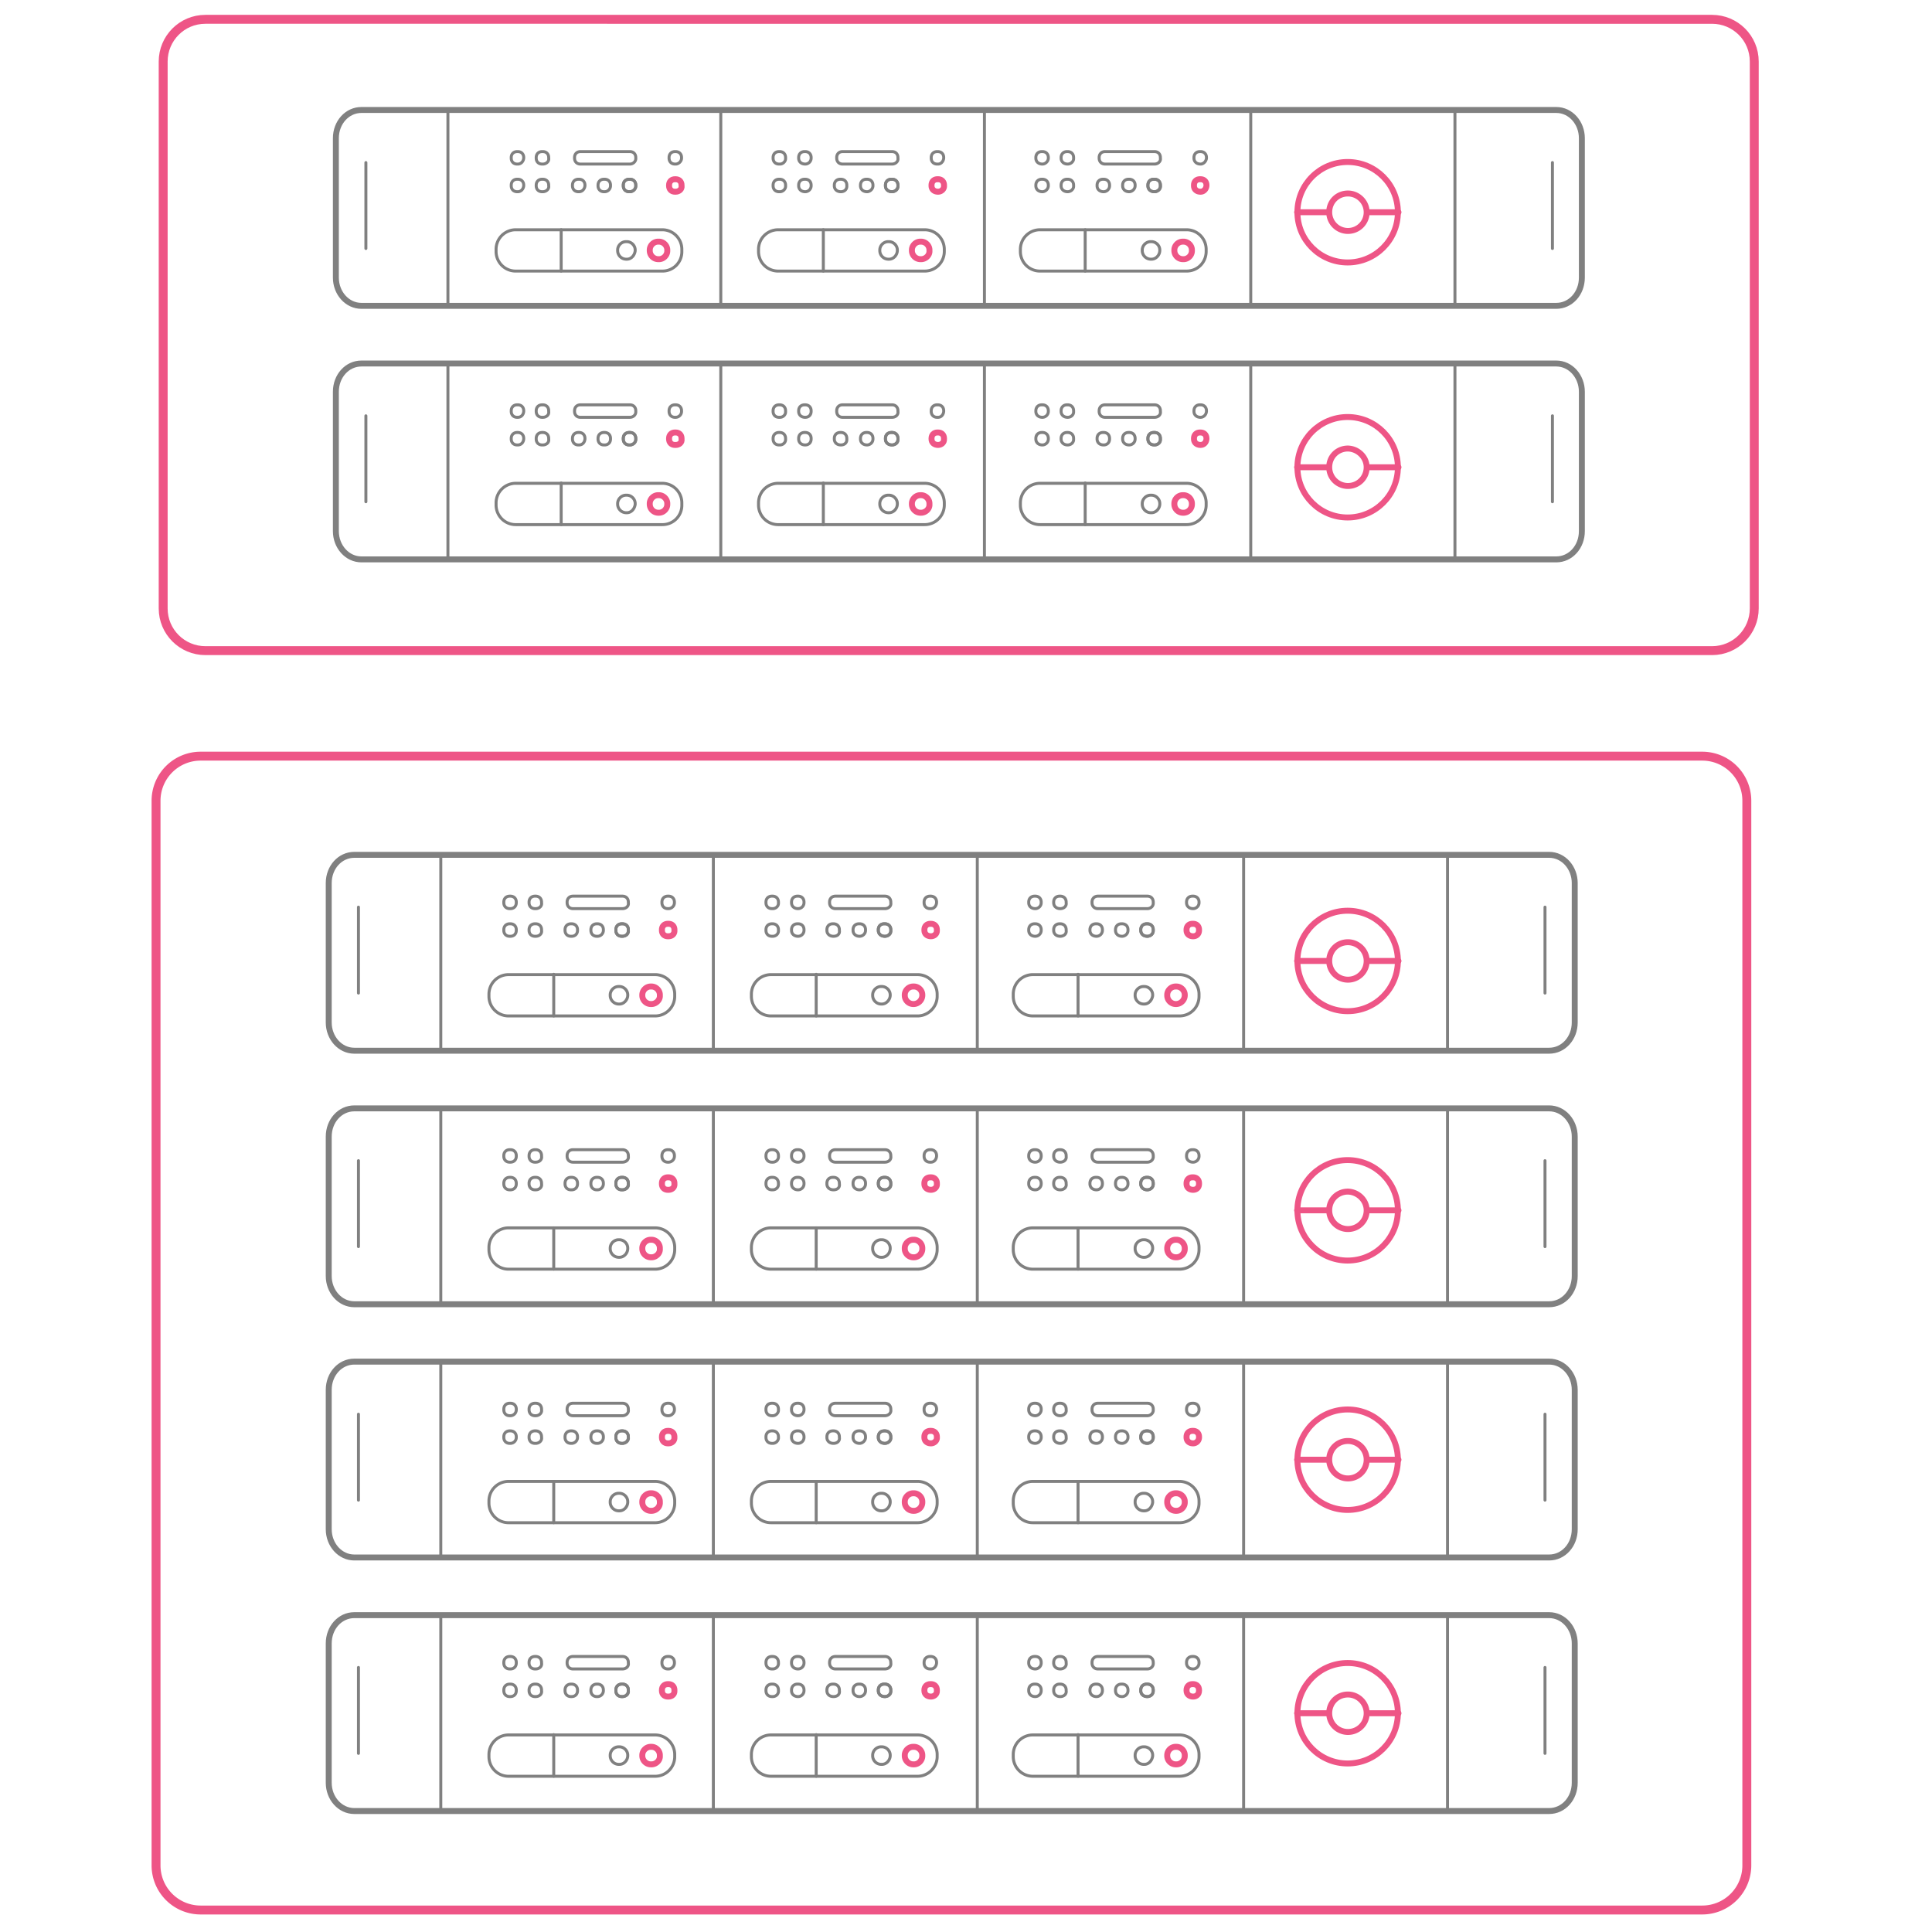 <svg xmlns="http://www.w3.org/2000/svg" xml:space="preserve" id="Layer_1" x="0" y="0" version="1.1" viewBox="0 0 650 650"><style>.colocation0{stroke-width:2}.colocation0,.colocation1,.colocation2,.colocation3{fill:none;stroke:gray;stroke-linecap:round;stroke-linejoin:round;stroke-miterlimit:10}.colocation2,.colocation3{stroke:#ee5586;stroke-width:3}.colocation3{stroke-width:2}</style><path d="M173.3 543.4h347.9c4.8 0 8.6 4.3 8.6 9.5v46.9h0c0 5.3-3.8 9.5-8.6 9.5h-402c-4.8 0-8.6-4.3-8.6-9.5v-46.9c0-5.3 3.8-9.5 8.6-9.5h54.1" class="colocation0"/><path d="M148.3 543.4V609M487 543.4v66m-266.6-11.8h-49.3c-3.7 0-6.6-3-6.6-6.6v-.7c0-3.7 3-6.6 6.6-6.6h49.3c3.7 0 6.6 3 6.6 6.6v.7c0 3.6-2.9 6.6-6.6 6.6zm-48.7-26.8h-.2c-1.2 0-2-.8-2-2v-.2c0-1.2.8-2 2-2h.2c1.2 0 2 .8 2 2v.2c0 1.2-.8 2-2 2zm8.5 0h-.2c-1.2 0-2-.8-2-2v-.2c0-1.2.8-2 2-2h.2c1.2 0 2 .8 2 2v.2c.2 1.2-.8 2-2 2zm12.1 0h-.2c-1.2 0-2-.8-2-2v-.2c0-1.2.8-2 2-2h.2c1.2 0 2 .8 2 2v.2c0 1.2-.8 2-2 2zm-20.6-9.3h-.2c-1.2 0-2-.8-2-2v-.2c0-1.2.8-2 2-2h.2c1.2 0 2 .8 2 2v.2c0 1.2-.8 2-2 2zm8.5 0h-.2c-1.2 0-2-.8-2-2v-.2c0-1.2.8-2 2-2h.2c1.2 0 2 .8 2 2v.2c.2 1.2-.8 2-2 2zm44.7 0h-.2c-1.2 0-2-.8-2-2v-.2c0-1.2.8-2 2-2h.2c1.2 0 2 .8 2 2v.2c0 1.2-1 2-2 2zm-23.9 9.3h-.2c-1.2 0-2-.8-2-2v-.2c0-1.2.8-2 2-2h.2c1.2 0 2 .8 2 2v.2a2 2 0 0 1-2 2zm8.4 0h-.2c-1.2 0-2-.8-2-2v-.2c0-1.2.8-2 2-2h.2c1.2 0 2 .8 2 2v.2c0 1.2-1 2-2 2z" class="colocation1"/><path d="M209.4 570.8h-.2c-1.2 0-2-.8-2-2v-.2c0-1.2.8-2 2-2h.2c1.2 0 2 .8 2 2v.2c.2 1.2-.8 2-2 2zm0-9.3h-16.6c-1.2 0-2-.8-2-2v-.2c0-1.2.8-2 2-2h16.6c1.2 0 2 .8 2 2v.2c.2 1.2-.8 2-2 2zm-23.1 22.1v14m22.1-4h-.3a2.9 2.9 0 0 1-2.8-2.8v-.3c0-1.5 1.3-2.8 2.8-2.8h.3c1.5 0 2.8 1.3 2.8 2.8v.3c-.1 1.5-1.3 2.8-2.8 2.8zm100.3 4h-49.3c-3.7 0-6.6-3-6.6-6.6v-.7c0-3.7 3-6.6 6.6-6.6h49.3c3.7 0 6.6 3 6.6 6.6v.7c0 3.6-3 6.6-6.6 6.6zM260 570.8h-.3c-1.2 0-2-.8-2-2v-.2c0-1.2.8-2 2-2h.2c1.2 0 2 .8 2 2v.2c.1 1.2-.9 2-1.9 2zm8.5 0h0c-1.3 0-2.2-.8-2.2-2v-.2c0-1.2.8-2 2-2h.2c1.2 0 2 .8 2 2v.2a2 2 0 0 1-2 2zm11.9 0h0c-1.3 0-2.2-.8-2.2-2v-.2c0-1.2.8-2 2-2h.2c1.2 0 2 .8 2 2v.2c.2 1.2-.6 2-2 2zm-20.4-9.3h-.3c-1.2 0-2-.8-2-2v-.2c0-1.2.8-2 2-2h.2c1.2 0 2 .8 2 2v.2c.1 1.2-.9 2-1.9 2zm8.5 0h0c-1.3 0-2.2-.8-2.2-2v-.2c0-1.2.8-2 2-2h.2c1.2 0 2 .8 2 2v.2a2 2 0 0 1-2 2zm44.7 0h-.3c-1.2 0-2-.8-2-2v-.2c0-1.2.8-2 2-2h.2c1.2 0 2 .8 2 2v.2c-.1 1.2-.9 2-1.9 2zm-24 9.3h0c-1.3 0-2.2-.8-2.2-2v-.2c0-1.2.8-2 2-2h.2c1.2 0 2 .8 2 2v.2c0 1.2-1 2-2 2zm8.5 0h0c-1.3 0-2.2-.8-2.2-2v-.2c0-1.2.8-2 2-2h.2c1.2 0 2 .8 2 2v.2c0 1.2-1 2-2 2z" class="colocation1"/><path d="M297.7 570.8h0c-1.3 0-2.2-.8-2.2-2v-.2c0-1.2.8-2 2-2h.2c1.2 0 2 .8 2 2v.2c.2 1.2-.8 2-2 2zm0-9.3h-16.6c-1.2 0-2-.8-2-2v-.2c0-1.2.8-2 2-2h16.6c1.2 0 2 .8 2 2v.2c.2 1.2-.8 2-2 2zm-23.1 22.1v14m22.1-4h-.3a2.9 2.9 0 0 1-2.8-2.8v-.3c0-1.5 1.3-2.8 2.8-2.8h.3c1.5 0 2.8 1.3 2.8 2.8v.3c-.1 1.5-1.3 2.8-2.8 2.8zm100.1 4h-49.3c-3.7 0-6.6-3-6.6-6.6v-.7c0-3.7 3-6.6 6.6-6.6h49.3c3.7 0 6.6 3 6.6 6.6v.7c0 3.6-2.8 6.6-6.6 6.6zm-48.5-26.8h0c-1.3 0-2.2-.8-2.2-2v-.2c0-1.2.8-2 2-2h.2c1.2 0 2 .8 2 2v.2c0 1.2-1 2-2 2zm8.4 0h0c-1.3 0-2.2-.8-2.2-2v-.2c0-1.2.8-2 2-2h.2c1.2 0 2 .8 2 2v.2c.2 1.2-.8 2-2 2zm12.2 0h0c-1.3 0-2.2-.8-2.2-2v-.2c0-1.2.8-2 2-2h.2c1.2 0 2 .8 2 2v.2a2 2 0 0 1-2 2zm-20.6-9.3h0c-1.3 0-2.2-.8-2.2-2v-.2c0-1.2.8-2 2-2h.2c1.2 0 2 .8 2 2v.2c0 1.2-1 2-2 2zm8.4 0h0c-1.3 0-2.2-.8-2.2-2v-.2c0-1.2.8-2 2-2h.2c1.2 0 2 .8 2 2v.2c.2 1.2-.8 2-2 2zm44.7 0h0c-1.3 0-2.2-.8-2.2-2v-.2c0-1.2.8-2 2-2h.2c1.2 0 2 .8 2 2v.2c0 1.2-1 2-2 2zm-23.9 9.3h0c-1.3 0-2.2-.8-2.2-2v-.2c0-1.2.8-2 2-2h.2c1.2 0 2 .8 2 2v.2c0 1.2-1 2-2 2zm8.5 0h0c-1.3 0-2.2-.8-2.2-2v-.2c0-1.2.8-2 2-2h.2c1.2 0 2 .8 2 2v.2c0 1.2-1 2-2 2z" class="colocation1"/><path d="M386 570.8h0c-1.3 0-2.2-.8-2.2-2v-.2c0-1.2.8-2 2-2h.2c1.2 0 2 .8 2 2v.2c.1 1.2-.9 2-2 2zm0-9.3h-16.6c-1.2 0-2-.8-2-2v-.2c0-1.2.8-2 2-2H386c1.2 0 2 .8 2 2v.2c.1 1.2-.9 2-2 2zm-23.3 22.1v14m22.3-4h-.3a2.9 2.9 0 0 1-2.8-2.8v-.3c0-1.5 1.3-2.8 2.8-2.8h.3c1.5 0 2.8 1.3 2.8 2.8v.3c-.2 1.5-1.3 2.8-2.8 2.8zm-145-50.2v66M120.6 561v28.9M519.8 561v28.9m-191-46.5v66m89.6-66v66" class="colocation1"/><path d="M173.3 458.1h347.9c4.8 0 8.6 4.3 8.6 9.5v46.9h0c0 5.3-3.8 9.5-8.6 9.5h-402c-4.8 0-8.6-4.3-8.6-9.5v-46.9c0-5.3 3.8-9.5 8.6-9.5h54.1" class="colocation0"/><path d="M148.3 458.1v65.7M487 458.1v66m-266.6-11.8h-49.3c-3.7 0-6.6-3-6.6-6.6v-.7c0-3.7 3-6.6 6.6-6.6h49.3c3.7 0 6.6 3 6.6 6.6v.7c0 3.6-2.9 6.6-6.6 6.6zm-48.7-26.7h-.2c-1.2 0-2-.8-2-2v-.2c0-1.2.8-2 2-2h.2c1.2 0 2 .8 2 2v.2a2 2 0 0 1-2 2zm8.5 0h-.2c-1.2 0-2-.8-2-2v-.2c0-1.2.8-2 2-2h.2c1.2 0 2 .8 2 2v.2c.2 1.1-.8 2-2 2zm12.1 0h-.2c-1.2 0-2-.8-2-2v-.2c0-1.2.8-2 2-2h.2c1.2 0 2 .8 2 2v.2a2 2 0 0 1-2 2zm-20.6-9.3h-.2c-1.2 0-2-.8-2-2v-.2c0-1.2.8-2 2-2h.2c1.2 0 2 .8 2 2v.2a2 2 0 0 1-2 2zm8.5 0h-.2c-1.2 0-2-.8-2-2v-.2c0-1.2.8-2 2-2h.2c1.2 0 2 .8 2 2v.2c.2 1.1-.8 2-2 2zm44.7 0h-.2c-1.2 0-2-.8-2-2v-.2c0-1.2.8-2 2-2h.2c1.2 0 2 .8 2 2v.2c0 1.1-1 2-2 2zm-23.9 9.3h-.2c-1.2 0-2-.8-2-2v-.2c0-1.2.8-2 2-2h.2c1.2 0 2 .8 2 2v.2a2 2 0 0 1-2 2zm8.4 0h-.2c-1.2 0-2-.8-2-2v-.2c0-1.2.8-2 2-2h.2c1.2 0 2 .8 2 2v.2c0 1.1-1 2-2 2z" class="colocation1"/><path d="M209.4 485.6h-.2c-1.2 0-2-.8-2-2v-.2c0-1.2.8-2 2-2h.2c1.2 0 2 .8 2 2v.2c.2 1.1-.8 2-2 2zm0-9.3h-16.6c-1.2 0-2-.8-2-2v-.2c0-1.2.8-2 2-2h16.6c1.2 0 2 .8 2 2v.2c.2 1.1-.8 2-2 2zm-23.1 22.1v13.9m22.1-4h-.3a2.9 2.9 0 0 1-2.8-2.8v-.3c0-1.5 1.3-2.8 2.8-2.8h.3c1.5 0 2.8 1.3 2.8 2.8v.3c-.1 1.5-1.3 2.8-2.8 2.8zm100.3 4h-49.3c-3.7 0-6.6-3-6.6-6.6v-.7c0-3.7 3-6.6 6.6-6.6h49.3c3.7 0 6.6 3 6.6 6.6v.7c0 3.6-3 6.6-6.6 6.6zM260 485.6h-.3c-1.2 0-2-.8-2-2v-.2c0-1.2.8-2 2-2h.2c1.2 0 2 .8 2 2v.2c.1 1.1-.9 2-1.9 2zm8.5 0h0c-1.3 0-2.2-.8-2.2-2v-.2c0-1.2.8-2 2-2h.2c1.2 0 2 .8 2 2v.2a2 2 0 0 1-2 2zm11.9 0h0c-1.3 0-2.2-.8-2.2-2v-.2c0-1.2.8-2 2-2h.2c1.2 0 2 .8 2 2v.2c.2 1.1-.6 2-2 2zm-20.4-9.3h-.3c-1.2 0-2-.8-2-2v-.2c0-1.2.8-2 2-2h.2c1.2 0 2 .8 2 2v.2c.1 1.1-.9 2-1.9 2zm8.5 0h0c-1.3 0-2.2-.8-2.2-2v-.2c0-1.2.8-2 2-2h.2c1.2 0 2 .8 2 2v.2a2 2 0 0 1-2 2zm44.7 0h-.3c-1.2 0-2-.8-2-2v-.2c0-1.2.8-2 2-2h.2c1.2 0 2 .8 2 2v.2c-.1 1.1-.9 2-1.9 2zm-24 9.3h0c-1.3 0-2.2-.8-2.2-2v-.2c0-1.2.8-2 2-2h.2c1.2 0 2 .8 2 2v.2c0 1.1-1 2-2 2zm8.5 0h0c-1.3 0-2.2-.8-2.2-2v-.2c0-1.2.8-2 2-2h.2c1.2 0 2 .8 2 2v.2c0 1.1-1 2-2 2z" class="colocation1"/><path d="M297.7 485.6h0c-1.3 0-2.2-.8-2.2-2v-.2c0-1.2.8-2 2-2h.2c1.2 0 2 .8 2 2v.2c.2 1.1-.8 2-2 2zm0-9.3h-16.6c-1.2 0-2-.8-2-2v-.2c0-1.2.8-2 2-2h16.6c1.2 0 2 .8 2 2v.2c.2 1.1-.8 2-2 2zm-23.1 22.1v13.9m22.1-4h-.3a2.9 2.9 0 0 1-2.8-2.8v-.3c0-1.5 1.3-2.8 2.8-2.8h.3c1.5 0 2.8 1.3 2.8 2.8v.3c-.1 1.5-1.3 2.8-2.8 2.8zm100.1 4h-49.3c-3.7 0-6.6-3-6.6-6.6v-.7c0-3.7 3-6.6 6.6-6.6h49.3c3.7 0 6.6 3 6.6 6.6v.7c0 3.6-2.8 6.6-6.6 6.6zm-48.5-26.7h0c-1.3 0-2.2-.8-2.2-2v-.2c0-1.2.8-2 2-2h.2c1.2 0 2 .8 2 2v.2c0 1.1-1 2-2 2zm8.4 0h0c-1.3 0-2.2-.8-2.2-2v-.2c0-1.2.8-2 2-2h.2c1.2 0 2 .8 2 2v.2c.2 1.1-.8 2-2 2zm12.2 0h0c-1.3 0-2.2-.8-2.2-2v-.2c0-1.2.8-2 2-2h.2c1.2 0 2 .8 2 2v.2a2 2 0 0 1-2 2zm-20.6-9.3h0c-1.3 0-2.2-.8-2.2-2v-.2c0-1.2.8-2 2-2h.2c1.2 0 2 .8 2 2v.2c0 1.1-1 2-2 2zm8.4 0h0c-1.3 0-2.2-.8-2.2-2v-.2c0-1.2.8-2 2-2h.2c1.2 0 2 .8 2 2v.2c.2 1.1-.8 2-2 2zm44.7 0h0c-1.3 0-2.2-.8-2.2-2v-.2c0-1.2.8-2 2-2h.2c1.2 0 2 .8 2 2v.2c0 1.1-1 2-2 2zm-23.9 9.3h0c-1.3 0-2.2-.8-2.2-2v-.2c0-1.2.8-2 2-2h.2c1.2 0 2 .8 2 2v.2c0 1.1-1 2-2 2zm8.5 0h0c-1.3 0-2.2-.8-2.2-2v-.2c0-1.2.8-2 2-2h.2c1.2 0 2 .8 2 2v.2c0 1.1-1 2-2 2z" class="colocation1"/><path d="M386 485.6h0c-1.3 0-2.2-.8-2.2-2v-.2c0-1.2.8-2 2-2h.2c1.2 0 2 .8 2 2v.2c.1 1.1-.9 2-2 2zm0-9.3h-16.6c-1.2 0-2-.8-2-2v-.2c0-1.2.8-2 2-2H386c1.2 0 2 .8 2 2v.2c.1 1.1-.9 2-2 2zm-23.3 22.1v13.9m22.3-4h-.3a2.9 2.9 0 0 1-2.8-2.8v-.3c0-1.5 1.3-2.8 2.8-2.8h.3c1.5 0 2.8 1.3 2.8 2.8v.3c-.2 1.5-1.3 2.8-2.8 2.8zm-145-50.2v66m-119.4-48.3v28.9m399.2-28.9v28.9m-191-46.6v66m89.6-66v66" class="colocation1"/><path d="M173.3 372.9h347.9c4.8 0 8.6 4.3 8.6 9.5v46.9h0c0 5.3-3.8 9.5-8.6 9.5h-402c-4.8 0-8.6-4.3-8.6-9.5v-46.9c0-5.3 3.8-9.5 8.6-9.5h54.1" class="colocation0"/><path d="M148.3 372.9v65.6M487 372.9v65.9M220.4 427h-49.3c-3.7 0-6.6-3-6.6-6.6v-.7c0-3.7 3-6.6 6.6-6.6h49.3c3.7 0 6.6 3 6.6 6.6v.7c0 3.6-2.9 6.6-6.6 6.6zm-48.7-26.7h-.2c-1.2 0-2-.8-2-2v-.2c0-1.2.8-2 2-2h.2c1.2 0 2 .8 2 2v.2c0 1.2-.8 2-2 2zm8.5 0h-.2c-1.2 0-2-.8-2-2v-.2c0-1.2.8-2 2-2h.2c1.2 0 2 .8 2 2v.2c.2 1.2-.8 2-2 2zm12.1 0h-.2c-1.2 0-2-.8-2-2v-.2c0-1.2.8-2 2-2h.2c1.2 0 2 .8 2 2v.2c0 1.2-.8 2-2 2zm-20.6-9.3h-.2c-1.2 0-2-.8-2-2v-.2c0-1.2.8-2 2-2h.2c1.2 0 2 .8 2 2v.2c0 1.2-.8 2-2 2zm8.5 0h-.2c-1.2 0-2-.8-2-2v-.2c0-1.2.8-2 2-2h.2c1.2 0 2 .8 2 2v.2c.2 1.2-.8 2-2 2zm44.7 0h-.2c-1.2 0-2-.8-2-2v-.2c0-1.2.8-2 2-2h.2c1.2 0 2 .8 2 2v.2c0 1.2-1 2-2 2zm-23.9 9.3h-.2c-1.2 0-2-.8-2-2v-.2c0-1.2.8-2 2-2h.2c1.2 0 2 .8 2 2v.2a2 2 0 0 1-2 2zm8.4 0h-.2c-1.2 0-2-.8-2-2v-.2c0-1.2.8-2 2-2h.2c1.2 0 2 .8 2 2v.2c0 1.2-1 2-2 2z" class="colocation1"/><path d="M209.4 400.3h-.2c-1.2 0-2-.8-2-2v-.2c0-1.2.8-2 2-2h.2c1.2 0 2 .8 2 2v.2c.2 1.2-.8 2-2 2zm0-9.3h-16.6c-1.2 0-2-.8-2-2v-.2c0-1.2.8-2 2-2h16.6c1.2 0 2 .8 2 2v.2c.2 1.2-.8 2-2 2zm-23.1 22.1V427m22.1-4h-.3a2.9 2.9 0 0 1-2.8-2.8v-.3c0-1.5 1.3-2.8 2.8-2.8h.3c1.5 0 2.8 1.3 2.8 2.8v.3c-.1 1.5-1.3 2.8-2.8 2.8zm100.3 4h-49.3c-3.7 0-6.6-3-6.6-6.6v-.7c0-3.7 3-6.6 6.6-6.6h49.3c3.7 0 6.6 3 6.6 6.6v.7c0 3.6-3 6.6-6.6 6.6zM260 400.3h-.3c-1.2 0-2-.8-2-2v-.2c0-1.2.8-2 2-2h.2c1.2 0 2 .8 2 2v.2c.1 1.2-.9 2-1.9 2zm8.5 0h0c-1.3 0-2.2-.8-2.2-2v-.2c0-1.2.8-2 2-2h.2c1.2 0 2 .8 2 2v.2a2 2 0 0 1-2 2zm11.9 0h0c-1.3 0-2.2-.8-2.2-2v-.2c0-1.2.8-2 2-2h.2c1.2 0 2 .8 2 2v.2c.2 1.2-.6 2-2 2zM260 391h-.3c-1.2 0-2-.8-2-2v-.2c0-1.2.8-2 2-2h.2c1.2 0 2 .8 2 2v.2c.1 1.2-.9 2-1.9 2zm8.5 0h0c-1.3 0-2.2-.8-2.2-2v-.2c0-1.2.8-2 2-2h.2c1.2 0 2 .8 2 2v.2a2 2 0 0 1-2 2zm44.7 0h-.3c-1.2 0-2-.8-2-2v-.2c0-1.2.8-2 2-2h.2c1.2 0 2 .8 2 2v.2c-.1 1.2-.9 2-1.9 2zm-24 9.3h0c-1.3 0-2.2-.8-2.2-2v-.2c0-1.2.8-2 2-2h.2c1.2 0 2 .8 2 2v.2c0 1.2-1 2-2 2zm8.5 0h0c-1.3 0-2.2-.8-2.2-2v-.2c0-1.2.8-2 2-2h.2c1.2 0 2 .8 2 2v.2c0 1.2-1 2-2 2z" class="colocation1"/><path d="M297.7 400.3h0c-1.3 0-2.2-.8-2.2-2v-.2c0-1.2.8-2 2-2h.2c1.2 0 2 .8 2 2v.2c.2 1.2-.8 2-2 2zm0-9.3h-16.6c-1.2 0-2-.8-2-2v-.2c0-1.2.8-2 2-2h16.6c1.2 0 2 .8 2 2v.2c.2 1.2-.8 2-2 2zm-23.1 22.1V427m22.1-4h-.3a2.9 2.9 0 0 1-2.8-2.8v-.3c0-1.5 1.3-2.8 2.8-2.8h.3c1.5 0 2.8 1.3 2.8 2.8v.3c-.1 1.5-1.3 2.8-2.8 2.8zm100.1 4h-49.3c-3.7 0-6.6-3-6.6-6.6v-.7c0-3.7 3-6.6 6.6-6.6h49.3c3.7 0 6.6 3 6.6 6.6v.7c0 3.6-2.8 6.6-6.6 6.6zm-48.5-26.7h0c-1.3 0-2.2-.8-2.2-2v-.2c0-1.2.8-2 2-2h.2c1.2 0 2 .8 2 2v.2c0 1.2-1 2-2 2zm8.4 0h0c-1.3 0-2.2-.8-2.2-2v-.2c0-1.2.8-2 2-2h.2c1.2 0 2 .8 2 2v.2c.2 1.2-.8 2-2 2zm12.2 0h0c-1.3 0-2.2-.8-2.2-2v-.2c0-1.2.8-2 2-2h.2c1.2 0 2 .8 2 2v.2a2 2 0 0 1-2 2zm-20.6-9.3h0c-1.3 0-2.2-.8-2.2-2v-.2c0-1.2.8-2 2-2h.2c1.2 0 2 .8 2 2v.2c0 1.2-1 2-2 2zm8.4 0h0c-1.3 0-2.2-.8-2.2-2v-.2c0-1.2.8-2 2-2h.2c1.2 0 2 .8 2 2v.2c.2 1.2-.8 2-2 2zm44.7 0h0c-1.3 0-2.2-.8-2.2-2v-.2c0-1.2.8-2 2-2h.2c1.2 0 2 .8 2 2v.2c0 1.2-1 2-2 2zm-23.9 9.3h0c-1.3 0-2.2-.8-2.2-2v-.2c0-1.2.8-2 2-2h.2c1.2 0 2 .8 2 2v.2c0 1.2-1 2-2 2zm8.5 0h0c-1.3 0-2.2-.8-2.2-2v-.2c0-1.2.8-2 2-2h.2c1.2 0 2 .8 2 2v.2c0 1.2-1 2-2 2z" class="colocation1"/><path d="M386 400.3h0c-1.3 0-2.2-.8-2.2-2v-.2c0-1.2.8-2 2-2h.2c1.2 0 2 .8 2 2v.2c.1 1.2-.9 2-2 2zm0-9.3h-16.6c-1.2 0-2-.8-2-2v-.2c0-1.2.8-2 2-2H386c1.2 0 2 .8 2 2v.2c.1 1.2-.9 2-2 2zm-23.3 22.1V427m22.3-4h-.3a2.9 2.9 0 0 1-2.8-2.8v-.3c0-1.5 1.3-2.8 2.8-2.8h.3c1.5 0 2.8 1.3 2.8 2.8v.3c-.2 1.5-1.3 2.8-2.8 2.8zm-145-50.1v65.9m-119.4-48.3v28.9m399.2-28.9v28.9m-191-46.5v65.9m89.6-65.9v65.9" class="colocation1"/><path d="M173.3 287.6h347.9c4.8 0 8.6 4.3 8.6 9.5V344h0c0 5.3-3.8 9.5-8.6 9.5h-402c-4.8 0-8.6-4.3-8.6-9.5v-46.9c0-5.3 3.8-9.5 8.6-9.5h54.1" class="colocation0"/><path d="M148.3 287.6v65.6M487 287.6v66m-266.6-11.8h-49.3c-3.7 0-6.6-3-6.6-6.6v-.7c0-3.7 3-6.6 6.6-6.6h49.3c3.7 0 6.6 3 6.6 6.6v.7c0 3.6-2.9 6.6-6.6 6.6zM171.7 315h-.2c-1.2 0-2-.8-2-2v-.2c0-1.2.8-2 2-2h.2c1.2 0 2 .8 2 2v.2c0 1.2-.8 2-2 2zm8.5 0h-.2c-1.2 0-2-.8-2-2v-.2c0-1.2.8-2 2-2h.2c1.2 0 2 .8 2 2v.2c.2 1.2-.8 2-2 2zm12.1 0h-.2c-1.2 0-2-.8-2-2v-.2c0-1.2.8-2 2-2h.2c1.2 0 2 .8 2 2v.2c0 1.2-.8 2-2 2zm-20.6-9.3h-.2c-1.2 0-2-.8-2-2v-.2c0-1.2.8-2 2-2h.2c1.2 0 2 .8 2 2v.2c0 1.2-.8 2-2 2zm8.5 0h-.2c-1.2 0-2-.8-2-2v-.2c0-1.2.8-2 2-2h.2c1.2 0 2 .8 2 2v.2c.2 1.2-.8 2-2 2zm44.7 0h-.2c-1.2 0-2-.8-2-2v-.2c0-1.2.8-2 2-2h.2c1.2 0 2 .8 2 2v.2c0 1.2-1 2-2 2zM201 315h-.2c-1.2 0-2-.8-2-2v-.2c0-1.2.8-2 2-2h.2c1.2 0 2 .8 2 2v.2a2 2 0 0 1-2 2zm8.4 0h-.2c-1.2 0-2-.8-2-2v-.2c0-1.2.8-2 2-2h.2c1.2 0 2 .8 2 2v.2c0 1.2-1 2-2 2z" class="colocation1"/><path d="M209.4 315h-.2c-1.2 0-2-.8-2-2v-.2c0-1.2.8-2 2-2h.2c1.2 0 2 .8 2 2v.2c.2 1.2-.8 2-2 2zm0-9.3h-16.6c-1.2 0-2-.8-2-2v-.2c0-1.2.8-2 2-2h16.6c1.2 0 2 .8 2 2v.2c.2 1.2-.8 2-2 2zm-23.1 22.1v14m22.1-4h-.3a2.9 2.9 0 0 1-2.8-2.8v-.3c0-1.5 1.3-2.8 2.8-2.8h.3c1.5 0 2.8 1.3 2.8 2.8v.3c-.1 1.4-1.3 2.8-2.8 2.8zm100.3 4h-49.3c-3.7 0-6.6-3-6.6-6.6v-.7c0-3.7 3-6.6 6.6-6.6h49.3c3.7 0 6.6 3 6.6 6.6v.7c0 3.6-3 6.6-6.6 6.6zM260 315h-.3c-1.2 0-2-.8-2-2v-.2c0-1.2.8-2 2-2h.2c1.2 0 2 .8 2 2v.2c.1 1.2-.9 2-1.9 2zm8.5 0h0c-1.3 0-2.2-.8-2.2-2v-.2c0-1.2.8-2 2-2h.2c1.2 0 2 .8 2 2v.2a2 2 0 0 1-2 2zm11.9 0h0c-1.3 0-2.2-.8-2.2-2v-.2c0-1.2.8-2 2-2h.2c1.2 0 2 .8 2 2v.2c.2 1.2-.6 2-2 2zm-20.4-9.3h-.3c-1.2 0-2-.8-2-2v-.2c0-1.2.8-2 2-2h.2c1.2 0 2 .8 2 2v.2c.1 1.2-.9 2-1.9 2zm8.5 0h0c-1.3 0-2.2-.8-2.2-2v-.2c0-1.2.8-2 2-2h.2c1.2 0 2 .8 2 2v.2a2 2 0 0 1-2 2zm44.7 0h-.3c-1.2 0-2-.8-2-2v-.2c0-1.2.8-2 2-2h.2c1.2 0 2 .8 2 2v.2c-.1 1.2-.9 2-1.9 2zm-24 9.3h0c-1.3 0-2.2-.8-2.2-2v-.2c0-1.2.8-2 2-2h.2c1.2 0 2 .8 2 2v.2c0 1.2-1 2-2 2zm8.5 0h0c-1.3 0-2.2-.8-2.2-2v-.2c0-1.2.8-2 2-2h.2c1.2 0 2 .8 2 2v.2c0 1.2-1 2-2 2z" class="colocation1"/><path d="M297.7 315h0c-1.3 0-2.2-.8-2.2-2v-.2c0-1.2.8-2 2-2h.2c1.2 0 2 .8 2 2v.2c.2 1.2-.8 2-2 2zm0-9.3h-16.6c-1.2 0-2-.8-2-2v-.2c0-1.2.8-2 2-2h16.6c1.2 0 2 .8 2 2v.2c.2 1.2-.8 2-2 2zm-23.1 22.1v14m22.1-4h-.3a2.9 2.9 0 0 1-2.8-2.8v-.3c0-1.5 1.3-2.8 2.8-2.8h.3c1.5 0 2.8 1.3 2.8 2.8v.3c-.1 1.4-1.3 2.8-2.8 2.8zm100.1 4h-49.3c-3.7 0-6.6-3-6.6-6.6v-.7c0-3.7 3-6.6 6.6-6.6h49.3c3.7 0 6.6 3 6.6 6.6v.7c0 3.6-2.8 6.6-6.6 6.6zM348.3 315h0c-1.3 0-2.2-.8-2.2-2v-.2c0-1.2.8-2 2-2h.2c1.2 0 2 .8 2 2v.2c0 1.2-1 2-2 2zm8.4 0h0c-1.3 0-2.2-.8-2.2-2v-.2c0-1.2.8-2 2-2h.2c1.2 0 2 .8 2 2v.2c.2 1.2-.8 2-2 2zm12.2 0h0c-1.3 0-2.2-.8-2.2-2v-.2c0-1.2.8-2 2-2h.2c1.2 0 2 .8 2 2v.2a2 2 0 0 1-2 2zm-20.6-9.3h0c-1.3 0-2.2-.8-2.2-2v-.2c0-1.2.8-2 2-2h.2c1.2 0 2 .8 2 2v.2c0 1.2-1 2-2 2zm8.4 0h0c-1.3 0-2.2-.8-2.2-2v-.2c0-1.2.8-2 2-2h.2c1.2 0 2 .8 2 2v.2c.2 1.2-.8 2-2 2zm44.7 0h0c-1.3 0-2.2-.8-2.2-2v-.2c0-1.2.8-2 2-2h.2c1.2 0 2 .8 2 2v.2c0 1.2-1 2-2 2zm-23.9 9.3h0c-1.3 0-2.2-.8-2.2-2v-.2c0-1.2.8-2 2-2h.2c1.2 0 2 .8 2 2v.2c0 1.2-1 2-2 2zm8.5 0h0c-1.3 0-2.2-.8-2.2-2v-.2c0-1.2.8-2 2-2h.2c1.2 0 2 .8 2 2v.2c0 1.2-1 2-2 2z" class="colocation1"/><path d="M386 315h0c-1.3 0-2.2-.8-2.2-2v-.2c0-1.2.8-2 2-2h.2c1.2 0 2 .8 2 2v.2c.1 1.2-.9 2-2 2zm0-9.3h-16.6c-1.2 0-2-.8-2-2v-.2c0-1.2.8-2 2-2H386c1.2 0 2 .8 2 2v.2c.1 1.2-.9 2-2 2zm-23.3 22.1v14m22.3-4h-.3a2.9 2.9 0 0 1-2.8-2.8v-.3c0-1.5 1.3-2.8 2.8-2.8h.3c1.5 0 2.8 1.3 2.8 2.8v.3c-.2 1.4-1.3 2.8-2.8 2.8zm-145-50.2v66m-119.4-48.4v28.9m399.2-28.9v28.9m-191-46.5v66m89.6-66v66" class="colocation1"/><path id="svg-concept" d="M572.7 642.6H67.5a15 15 0 0 1-15-15V269.4a15 15 0 0 1 15-15h505.2a15 15 0 0 1 15 15v358.1a15 15 0 0 1-15 15.1z" class="colocation2"/><path d="M175.7 122.3h347.9c4.8 0 8.6 4.3 8.6 9.5v46.9h0c0 5.3-3.8 9.5-8.6 9.5h-402c-4.8 0-8.6-4.3-8.6-9.5v-46.9c0-5.3 3.8-9.5 8.6-9.5h54.1" class="colocation0"/><path d="M150.7 122.3v65.6m338.8-65.6v66m-266.7-11.8h-49.3c-3.7 0-6.6-3-6.6-6.6v-.7c0-3.7 3-6.6 6.6-6.6h49.3c3.7 0 6.6 3 6.6 6.6v.7a6.5 6.5 0 0 1-6.6 6.6zm-48.6-26.8h-.2c-1.2 0-2-.8-2-2v-.2c0-1.2.8-2 2-2h.2c1.2 0 2 .8 2 2v.2c-.1 1.2-.9 2-2 2zm8.4 0h-.2c-1.2 0-2-.8-2-2v-.2c0-1.2.8-2 2-2h.2c1.2 0 2 .8 2 2v.2c.2 1.2-.8 2-2 2zm12.2 0h-.2c-1.2 0-2-.8-2-2v-.2c0-1.2.8-2 2-2h.2c1.2 0 2 .8 2 2v.2c-.1 1.2-.9 2-2 2zm-20.6-9.3h-.2c-1.2 0-2-.8-2-2v-.2c0-1.2.8-2 2-2h.2c1.2 0 2 .8 2 2v.2c-.1 1.2-.9 2-2 2zm8.4 0h-.2c-1.2 0-2-.8-2-2v-.2c0-1.2.8-2 2-2h.2c1.2 0 2 .8 2 2v.2c.2 1.2-.8 2-2 2zm44.7 0h-.2c-1.2 0-2-.8-2-2v-.2c0-1.2.8-2 2-2h.2c1.2 0 2 .8 2 2v.2c0 1.2-1 2-2 2zm-23.9 9.3h-.2c-1.2 0-2-.8-2-2v-.2c0-1.2.8-2 2-2h.2c1.2 0 2 .8 2 2v.2c0 1.2-.8 2-2 2zm8.5 0h-.2c-1.2 0-2-.8-2-2v-.2c0-1.2.8-2 2-2h.2c1.2 0 2 .8 2 2v.2c0 1.2-1 2-2 2z" class="colocation1"/><path d="M211.9 149.7h-.2c-1.2 0-2-.8-2-2v-.2c0-1.2.8-2 2-2h.2c1.2 0 2 .8 2 2v.2c.1 1.2-.9 2-2 2zm0-9.3h-16.6c-1.2 0-2-.8-2-2v-.2c0-1.2.8-2 2-2h16.6c1.2 0 2 .8 2 2v.2c.1 1.2-.9 2-2 2zm-23.1 22.1v14m22.1-4h-.3a2.9 2.9 0 0 1-2.8-2.8v-.3c0-1.5 1.3-2.8 2.8-2.8h.3c1.5 0 2.8 1.3 2.8 2.8v.3c-.2 1.5-1.3 2.8-2.8 2.8zm100.2 4h-49.3c-3.7 0-6.6-3-6.6-6.6v-.7c0-3.7 3-6.6 6.6-6.6h49.3c3.7 0 6.6 3 6.6 6.6v.7c0 3.6-2.9 6.6-6.6 6.6zm-48.7-26.8h-.3c-1.2 0-2-.8-2-2v-.2c0-1.2.8-2 2-2h.2c1.2 0 2 .8 2 2v.2c.1 1.2-.9 2-1.9 2zm8.5 0h0c-1.3 0-2.2-.8-2.2-2v-.2c0-1.2.8-2 2-2h.2c1.2 0 2 .8 2 2v.2c0 1.2-.8 2-2 2zm12 0h0c-1.3 0-2.2-.8-2.2-2v-.2c0-1.2.8-2 2-2h.2c1.2 0 2 .8 2 2v.2c.1 1.2-.7 2-2 2zm-20.5-9.3h-.3c-1.2 0-2-.8-2-2v-.2c0-1.2.8-2 2-2h.2c1.2 0 2 .8 2 2v.2c.1 1.2-.9 2-1.9 2zm8.5 0h0c-1.3 0-2.2-.8-2.2-2v-.2c0-1.2.8-2 2-2h.2c1.2 0 2 .8 2 2v.2c0 1.2-.8 2-2 2zm44.7 0h-.3c-1.2 0-2-.8-2-2v-.2c0-1.2.8-2 2-2h.2c1.2 0 2 .8 2 2v.2c-.1 1.2-.9 2-1.9 2zm-23.9 9.3h0c-1.3 0-2.2-.8-2.2-2v-.2c0-1.2.8-2 2-2h.2c1.2 0 2 .8 2 2v.2c0 1.2-1 2-2 2zm8.4 0h0c-1.3 0-2.2-.8-2.2-2v-.2c0-1.2.8-2 2-2h.2c1.2 0 2 .8 2 2v.2c0 1.2-1 2-2 2z" class="colocation1"/><path d="M300.1 149.7h0c-1.3 0-2.2-.8-2.2-2v-.2c0-1.2.8-2 2-2h.2c1.2 0 2 .8 2 2v.2c.2 1.2-.8 2-2 2zm0-9.3h-16.6c-1.2 0-2-.8-2-2v-.2c0-1.2.8-2 2-2h16.6c1.2 0 2 .8 2 2v.2c.2 1.2-.8 2-2 2zM277 162.5v14m22.1-4h-.3a2.9 2.9 0 0 1-2.8-2.8v-.3c0-1.5 1.3-2.8 2.8-2.8h.3c1.5 0 2.8 1.3 2.8 2.8v.3c-.1 1.5-1.3 2.8-2.8 2.8zm100.1 4h-49.3c-3.7 0-6.6-3-6.6-6.6v-.7c0-3.7 3-6.6 6.6-6.6h49.3c3.7 0 6.6 3 6.6 6.6v.7c0 3.6-2.8 6.6-6.6 6.6zm-48.5-26.8h0c-1.3 0-2.2-.8-2.2-2v-.2c0-1.2.8-2 2-2h.2c1.2 0 2 .8 2 2v.2c0 1.2-1 2-2 2zm8.5 0h0c-1.3 0-2.2-.8-2.2-2v-.2c0-1.2.8-2 2-2h.2c1.2 0 2 .8 2 2v.2c.1 1.2-.9 2-2 2zm12.1 0h0c-1.3 0-2.2-.8-2.2-2v-.2c0-1.2.8-2 2-2h.2c1.2 0 2 .8 2 2v.2c0 1.2-.8 2-2 2zm-20.6-9.3h0c-1.3 0-2.2-.8-2.2-2v-.2c0-1.2.8-2 2-2h.2c1.2 0 2 .8 2 2v.2c0 1.2-1 2-2 2zm8.5 0h0c-1.3 0-2.2-.8-2.2-2v-.2c0-1.2.8-2 2-2h.2c1.2 0 2 .8 2 2v.2c.1 1.2-.9 2-2 2zm44.7 0h0c-1.3 0-2.2-.8-2.2-2v-.2c0-1.2.8-2 2-2h.2c1.2 0 2 .8 2 2v.2c-.1 1.2-1 2-2 2zm-24 9.3h0c-1.3 0-2.2-.8-2.2-2v-.2c0-1.2.8-2 2-2h.2c1.2 0 2 .8 2 2v.2c0 1.2-1 2-2 2zm8.5 0h0c-1.3 0-2.2-.8-2.2-2v-.2c0-1.2.8-2 2-2h.2c1.2 0 2 .8 2 2v.2c0 1.2-1 2-2 2z" class="colocation1"/><path d="M388.4 149.7h0c-1.3 0-2.2-.8-2.2-2v-.2c0-1.2.8-2 2-2h.2c1.2 0 2 .8 2 2v.2c.2 1.2-.8 2-2 2zm0-9.3h-16.6c-1.2 0-2-.8-2-2v-.2c0-1.2.8-2 2-2h16.6c1.2 0 2 .8 2 2v.2c.2 1.2-.8 2-2 2zm-23.3 22.1v14m22.3-4h-.3a2.9 2.9 0 0 1-2.8-2.8v-.3c0-1.5 1.3-2.8 2.8-2.8h.3c1.5 0 2.8 1.3 2.8 2.8v.3c-.1 1.5-1.3 2.8-2.8 2.8zm-144.9-50.2v66m-119.4-48.4v28.9m399.2-28.9v28.9m-191.1-46.5v66m89.6-66v66" class="colocation1"/><path d="M175.7 37h347.9c4.8 0 8.6 4.3 8.6 9.5v46.9h0c0 5.3-3.8 9.5-8.6 9.5h-402c-4.8 0-8.6-4.3-8.6-9.5V46.5c0-5.3 3.8-9.5 8.6-9.5h54.1" class="colocation0"/><path d="M150.7 37v65.7M489.5 37v66M222.8 91.2h-49.3c-3.7 0-6.6-3-6.6-6.6v-.7c0-3.7 3-6.6 6.6-6.6h49.3c3.7 0 6.6 3 6.6 6.6v.7a6.5 6.5 0 0 1-6.6 6.6zm-48.6-26.7h-.2c-1.2 0-2-.8-2-2v-.2c0-1.2.8-2 2-2h.2c1.2 0 2 .8 2 2v.2c-.1 1.1-.9 2-2 2zm8.4 0h-.2c-1.2 0-2-.8-2-2v-.2c0-1.2.8-2 2-2h.2c1.2 0 2 .8 2 2v.2c.2 1.1-.8 2-2 2zm12.2 0h-.2c-1.2 0-2-.8-2-2v-.2c0-1.2.8-2 2-2h.2c1.2 0 2 .8 2 2v.2c-.1 1.1-.9 2-2 2zm-20.6-9.3h-.2c-1.2 0-2-.8-2-2V53c0-1.2.8-2 2-2h.2c1.2 0 2 .8 2 2v.2c-.1 1.1-.9 2-2 2zm8.4 0h-.2c-1.2 0-2-.8-2-2V53c0-1.2.8-2 2-2h.2c1.2 0 2 .8 2 2v.2c.2 1.1-.8 2-2 2zm44.7 0h-.2c-1.2 0-2-.8-2-2V53c0-1.2.8-2 2-2h.2c1.2 0 2 .8 2 2v.2c0 1.1-1 2-2 2zm-23.9 9.3h-.2c-1.2 0-2-.8-2-2v-.2c0-1.2.8-2 2-2h.2c1.2 0 2 .8 2 2v.2a2 2 0 0 1-2 2zm8.5 0h-.2c-1.2 0-2-.8-2-2v-.2c0-1.2.8-2 2-2h.2c1.2 0 2 .8 2 2v.2c0 1.1-1 2-2 2z" class="colocation1"/><path d="M211.9 64.5h-.2c-1.2 0-2-.8-2-2v-.2c0-1.2.8-2 2-2h.2c1.2 0 2 .8 2 2v.2c.1 1.1-.9 2-2 2zm0-9.3h-16.6c-1.2 0-2-.8-2-2V53c0-1.2.8-2 2-2h16.6c1.2 0 2 .8 2 2v.2c.1 1.1-.9 2-2 2zm-23.1 22.1v13.9m22.1-4h-.3a2.9 2.9 0 0 1-2.8-2.8v-.3c0-1.5 1.3-2.8 2.8-2.8h.3c1.5 0 2.8 1.3 2.8 2.8v.3c-.2 1.5-1.3 2.8-2.8 2.8zm100.2 4h-49.3c-3.7 0-6.6-3-6.6-6.6v-.7c0-3.7 3-6.6 6.6-6.6h49.3c3.7 0 6.6 3 6.6 6.6v.7c0 3.6-2.9 6.6-6.6 6.6zm-48.7-26.7h-.3c-1.2 0-2-.8-2-2v-.2c0-1.2.8-2 2-2h.2c1.2 0 2 .8 2 2v.2c.1 1.1-.9 2-1.9 2zm8.5 0h0c-1.3 0-2.2-.8-2.2-2v-.2c0-1.2.8-2 2-2h.2c1.2 0 2 .8 2 2v.2a2 2 0 0 1-2 2zm12 0h0c-1.3 0-2.2-.8-2.2-2v-.2c0-1.2.8-2 2-2h.2c1.2 0 2 .8 2 2v.2c.1 1.1-.7 2-2 2zm-20.5-9.3h-.3c-1.2 0-2-.8-2-2V53c0-1.2.8-2 2-2h.2c1.2 0 2 .8 2 2v.2c.1 1.1-.9 2-1.9 2zm8.5 0h0c-1.3 0-2.2-.8-2.2-2V53c0-1.2.8-2 2-2h.2c1.2 0 2 .8 2 2v.2a2 2 0 0 1-2 2zm44.7 0h-.3c-1.2 0-2-.8-2-2V53c0-1.2.8-2 2-2h.2c1.2 0 2 .8 2 2v.2c-.1 1.1-.9 2-1.9 2zm-23.9 9.3h0c-1.3 0-2.2-.8-2.2-2v-.2c0-1.2.8-2 2-2h.2c1.2 0 2 .8 2 2v.2c0 1.1-1 2-2 2zm8.4 0h0c-1.3 0-2.2-.8-2.2-2v-.2c0-1.2.8-2 2-2h.2c1.2 0 2 .8 2 2v.2c0 1.1-1 2-2 2z" class="colocation1"/><path d="M300.1 64.5h0c-1.3 0-2.2-.8-2.2-2v-.2c0-1.2.8-2 2-2h.2c1.2 0 2 .8 2 2v.2c.2 1.1-.8 2-2 2zm0-9.3h-16.6c-1.2 0-2-.8-2-2V53c0-1.2.8-2 2-2h16.6c1.2 0 2 .8 2 2v.2c.2 1.1-.8 2-2 2zM277 77.3v13.9m22.1-4h-.3a2.9 2.9 0 0 1-2.8-2.8v-.3c0-1.5 1.3-2.8 2.8-2.8h.3c1.5 0 2.8 1.3 2.8 2.8v.3c-.1 1.5-1.3 2.8-2.8 2.8zm100.1 4h-49.3c-3.7 0-6.6-3-6.6-6.6v-.7c0-3.7 3-6.6 6.6-6.6h49.3c3.7 0 6.6 3 6.6 6.6v.7c0 3.6-2.8 6.6-6.6 6.6zm-48.5-26.7h0c-1.3 0-2.2-.8-2.2-2v-.2c0-1.2.8-2 2-2h.2c1.2 0 2 .8 2 2v.2c0 1.1-1 2-2 2zm8.5 0h0c-1.3 0-2.2-.8-2.2-2v-.2c0-1.2.8-2 2-2h.2c1.2 0 2 .8 2 2v.2c.1 1.1-.9 2-2 2zm12.1 0h0c-1.3 0-2.2-.8-2.2-2v-.2c0-1.2.8-2 2-2h.2c1.2 0 2 .8 2 2v.2a2 2 0 0 1-2 2zm-20.6-9.3h0c-1.3 0-2.2-.8-2.2-2V53c0-1.2.8-2 2-2h.2c1.2 0 2 .8 2 2v.2c0 1.1-1 2-2 2zm8.5 0h0c-1.3 0-2.2-.8-2.2-2V53c0-1.2.8-2 2-2h.2c1.2 0 2 .8 2 2v.2c.1 1.1-.9 2-2 2zm44.7 0h0c-1.3 0-2.2-.8-2.2-2V53c0-1.2.8-2 2-2h.2c1.2 0 2 .8 2 2v.2c-.1 1.1-1 2-2 2zm-24 9.3h0c-1.3 0-2.2-.8-2.2-2v-.2c0-1.2.8-2 2-2h.2c1.2 0 2 .8 2 2v.2c0 1.1-1 2-2 2zm8.5 0h0c-1.3 0-2.2-.8-2.2-2v-.2c0-1.2.8-2 2-2h.2c1.2 0 2 .8 2 2v.2c0 1.1-1 2-2 2z" class="colocation1"/><path d="M388.4 64.5h0c-1.3 0-2.2-.8-2.2-2v-.2c0-1.2.8-2 2-2h.2c1.2 0 2 .8 2 2v.2c.2 1.1-.8 2-2 2zm0-9.3h-16.6c-1.2 0-2-.8-2-2V53c0-1.2.8-2 2-2h16.6c1.2 0 2 .8 2 2v.2c.2 1.1-.8 2-2 2zm-23.3 22.1v13.9m22.3-4h-.3a2.9 2.9 0 0 1-2.8-2.8v-.3c0-1.5 1.3-2.8 2.8-2.8h.3c1.5 0 2.8 1.3 2.8 2.8v.3c-.1 1.5-1.3 2.8-2.8 2.8zM242.5 37v66M123.1 54.7v28.9m399.2-28.9v28.9M331.2 37v66m89.6-66v66" class="colocation1"/><path id="svg-concept" d="M590.2 204.7c0 7.8-6.3 14.2-14.2 14.2H69.1c-7.8 0-14.2-6.3-14.2-14.2v-184c0-7.8 6.3-14.2 14.2-14.2H576c7.8 0 14.2 6.3 14.2 14.2v184z" class="colocation2"/><g><path id="svg-concept" d="M224.9 570.8h-.2c-1.2 0-2-.8-2-2v-.2c0-1.2.8-2 2-2h.2c1.2 0 2 .8 2 2v.2c.1 1.2-.8 2-2 2z" class="colocation3"/><animate fill="remove" accumulate="none" additive="replace" attributeName="opacity" calcMode="linear" dur="1s" repeatCount="indefinite" restart="always" values="0;1;0"/></g><path id="svg-concept" d="M219.2 593.6h-.3a2.9 2.9 0 0 1-2.8-2.8v-.3c0-1.5 1.3-2.8 2.8-2.8h.3c1.5 0 2.8 1.3 2.8 2.8v.3c.1 1.5-1.3 2.8-2.8 2.8z" class="colocation3"/><g><path id="svg-concept" d="M313.2 570.8h0c-1.3 0-2.2-.8-2.2-2v-.2c0-1.2.8-2 2-2h.2c1.2 0 2 .8 2 2v.2c.1 1.2-.9 2-2 2z" class="colocation3"/><animate fill="remove" accumulate="none" additive="replace" attributeName="opacity" calcMode="linear" dur="1s" repeatCount="indefinite" restart="always" values="0;1;0"/></g><path id="svg-concept" d="M307.5 593.6h-.3a2.9 2.9 0 0 1-2.8-2.8v-.3c0-1.5 1.3-2.8 2.8-2.8h.3c1.5 0 2.8 1.3 2.8 2.8v.3c0 1.5-1.3 2.8-2.8 2.8z" class="colocation3"/><g><path id="svg-concept" d="M401.4 570.8h0c-1.3 0-2.2-.8-2.2-2v-.2c0-1.2.8-2 2-2h.2c1.2 0 2 .8 2 2v.2c0 1.2-.8 2-2 2z" class="colocation3"/><animate fill="remove" accumulate="none" additive="replace" attributeName="opacity" calcMode="linear" dur="1s" repeatCount="indefinite" restart="always" values="0;1;0"/></g><path id="svg-concept" d="M395.8 593.6h-.3a2.9 2.9 0 0 1-2.8-2.8v-.3c0-1.5 1.3-2.8 2.8-2.8h.3c1.5 0 2.8 1.3 2.8 2.8v.3c0 1.5-1.3 2.8-2.8 2.8z" class="colocation3"/><g><path id="svg-concept" d="M224.9 485.6h-.2c-1.2 0-2-.8-2-2v-.2c0-1.2.8-2 2-2h.2c1.2 0 2 .8 2 2v.2c.1 1.1-.8 2-2 2z" class="colocation3"/><animate fill="remove" accumulate="none" additive="replace" attributeName="opacity" calcMode="linear" dur="1s" repeatCount="indefinite" restart="always" values="0;1;0"/></g><path id="svg-concept" d="M219.2 508.3h-.3a2.9 2.9 0 0 1-2.8-2.8v-.3c0-1.5 1.3-2.8 2.8-2.8h.3c1.5 0 2.8 1.3 2.8 2.8v.3c.1 1.5-1.3 2.8-2.8 2.8zm94-22.7h0c-1.3 0-2.2-.8-2.2-2v-.2c0-1.2.8-2 2-2h.2c1.2 0 2 .8 2 2v.2c.1 1.1-.9 2-2 2zm-5.7 22.7h-.3a2.9 2.9 0 0 1-2.8-2.8v-.3c0-1.5 1.3-2.8 2.8-2.8h.3c1.5 0 2.8 1.3 2.8 2.8v.3c0 1.5-1.3 2.8-2.8 2.8z" class="colocation3"/><g><path id="svg-concept" d="M401.4 485.6h0c-1.3 0-2.2-.8-2.2-2v-.2c0-1.2.8-2 2-2h.2c1.2 0 2 .8 2 2v.2a2 2 0 0 1-2 2z" class="colocation3"/><animate fill="remove" accumulate="none" additive="replace" attributeName="opacity" calcMode="linear" dur="1s" repeatCount="indefinite" restart="always" values="0;1;0"/></g><path id="svg-concept" d="M395.8 508.3h-.3a2.9 2.9 0 0 1-2.8-2.8v-.3c0-1.5 1.3-2.8 2.8-2.8h.3c1.5 0 2.8 1.3 2.8 2.8v.3c0 1.5-1.3 2.8-2.8 2.8zm-170.9-108h-.2c-1.2 0-2-.8-2-2v-.2c0-1.2.8-2 2-2h.2c1.2 0 2 .8 2 2v.2c.1 1.2-.8 2-2 2zm-5.7 22.7h-.3a2.9 2.9 0 0 1-2.8-2.8v-.3c0-1.5 1.3-2.8 2.8-2.8h.3c1.5 0 2.8 1.3 2.8 2.8v.3c.1 1.5-1.3 2.8-2.8 2.8zm94-22.7h0c-1.3 0-2.2-.8-2.2-2v-.2c0-1.2.8-2 2-2h.2c1.2 0 2 .8 2 2v.2c.1 1.2-.9 2-2 2zm-5.7 22.7h-.3a2.9 2.9 0 0 1-2.8-2.8v-.3c0-1.5 1.3-2.8 2.8-2.8h.3c1.5 0 2.8 1.3 2.8 2.8v.3c0 1.5-1.3 2.8-2.8 2.8zm93.9-22.7h0c-1.3 0-2.2-.8-2.2-2v-.2c0-1.2.8-2 2-2h.2c1.2 0 2 .8 2 2v.2c0 1.2-.8 2-2 2z" class="colocation3"/><g><path id="svg-concept" d="M395.8 423h-.3a2.9 2.9 0 0 1-2.8-2.8v-.3c0-1.5 1.3-2.8 2.8-2.8h.3c1.5 0 2.8 1.3 2.8 2.8v.3c0 1.5-1.3 2.8-2.8 2.8z" class="colocation3"/><animate fill="remove" accumulate="none" additive="replace" attributeName="opacity" calcMode="linear" dur="1s" repeatCount="indefinite" restart="always" values="0;1;0"/></g><path id="svg-concept" d="M224.9 315h-.2c-1.2 0-2-.8-2-2v-.2c0-1.2.8-2 2-2h.2c1.2 0 2 .8 2 2v.2c.1 1.2-.8 2-2 2zm-5.7 22.8h-.3a2.9 2.9 0 0 1-2.8-2.8v-.3c0-1.5 1.3-2.8 2.8-2.8h.3c1.5 0 2.8 1.3 2.8 2.8v.3c.1 1.4-1.3 2.8-2.8 2.8z" class="colocation3"/><g><path id="svg-concept" d="M313.2 315h0c-1.3 0-2.2-.8-2.2-2v-.2c0-1.2.8-2 2-2h.2c1.2 0 2 .8 2 2v.2c.1 1.2-.9 2-2 2z" class="colocation3"/><animate fill="remove" accumulate="none" additive="replace" attributeName="opacity" calcMode="linear" dur="1s" repeatCount="indefinite" restart="always" values="0;1;0"/></g><path id="svg-concept" d="M307.5 337.8h-.3a2.9 2.9 0 0 1-2.8-2.8v-.3c0-1.5 1.3-2.8 2.8-2.8h.3c1.5 0 2.8 1.3 2.8 2.8v.3a3 3 0 0 1-2.8 2.8zm93.9-22.8h0c-1.3 0-2.2-.8-2.2-2v-.2c0-1.2.8-2 2-2h.2c1.2 0 2 .8 2 2v.2c0 1.2-.8 2-2 2z" class="colocation3"/><g><path id="svg-concept" d="M395.8 337.8h-.3a2.9 2.9 0 0 1-2.8-2.8v-.3c0-1.5 1.3-2.8 2.8-2.8h.3c1.5 0 2.8 1.3 2.8 2.8v.3a3 3 0 0 1-2.8 2.8z" class="colocation3"/><animate fill="remove" accumulate="none" additive="replace" attributeName="opacity" calcMode="linear" dur="1s" repeatCount="indefinite" restart="always" values="0;1;0"/></g><g><path id="svg-concept" d="M227.3 149.7h-.2c-1.2 0-2-.8-2-2v-.2c0-1.2.8-2 2-2h.2c1.2 0 2 .8 2 2v.2c.2 1.2-.8 2-2 2z" class="colocation3"/><animate fill="remove" accumulate="none" additive="replace" attributeName="opacity" calcMode="linear" dur="1s" repeatCount="indefinite" restart="always" values="0;1;0"/></g><path id="svg-concept" d="M221.7 172.5h-.3a2.9 2.9 0 0 1-2.8-2.8v-.3c0-1.5 1.3-2.8 2.8-2.8h.3c1.5 0 2.8 1.3 2.8 2.8v.3c0 1.5-1.3 2.8-2.8 2.8z" class="colocation3"/><g><path id="svg-concept" d="M315.6 149.7h0c-1.3 0-2.2-.8-2.2-2v-.2c0-1.2.8-2 2-2h.2c1.2 0 2 .8 2 2v.2c.1 1.2-.9 2-2 2z" class="colocation3"/><animate fill="remove" accumulate="none" additive="replace" attributeName="opacity" calcMode="linear" dur="1s" repeatCount="indefinite" restart="always" values="0;1;0"/></g><path id="svg-concept" d="M309.9 172.5h-.3a2.9 2.9 0 0 1-2.8-2.8v-.3c0-1.5 1.3-2.8 2.8-2.8h.3c1.5 0 2.8 1.3 2.8 2.8v.3c.1 1.5-1.3 2.8-2.8 2.8z" class="colocation3"/><g><path id="svg-concept" d="M403.9 149.7h0c-1.3 0-2.2-.8-2.2-2v-.2c0-1.2.8-2 2-2h.2c1.2 0 2 .8 2 2v.2c-.1 1.2-.9 2-2 2z" class="colocation3"/><animate fill="remove" accumulate="none" additive="replace" attributeName="opacity" calcMode="linear" dur="1s" repeatCount="indefinite" restart="always" values="0;1;0"/></g><path id="svg-concept" d="M398.2 172.5h-.3a2.9 2.9 0 0 1-2.8-2.8v-.3c0-1.5 1.3-2.8 2.8-2.8h.3c1.5 0 2.8 1.3 2.8 2.8v.3c0 1.5-1.3 2.8-2.8 2.8z" class="colocation3"/><g><path id="svg-concept" d="M227.3 64.5h-.2c-1.2 0-2-.8-2-2v-.2c0-1.2.8-2 2-2h.2c1.2 0 2 .8 2 2v.2c.2 1.1-.8 2-2 2z" class="colocation3"/><animate fill="remove" accumulate="none" additive="replace" attributeName="opacity" calcMode="linear" dur="1s" repeatCount="indefinite" restart="always" values="0;1;0"/></g><path id="svg-concept" d="M221.7 87.2h-.3a2.9 2.9 0 0 1-2.8-2.8v-.3c0-1.5 1.3-2.8 2.8-2.8h.3c1.5 0 2.8 1.3 2.8 2.8v.3c0 1.5-1.3 2.8-2.8 2.8zm93.9-22.7h0c-1.3 0-2.2-.8-2.2-2v-.2c0-1.2.8-2 2-2h.2c1.2 0 2 .8 2 2v.2c.1 1.1-.9 2-2 2zm-5.7 22.7h-.3a2.9 2.9 0 0 1-2.8-2.8v-.3c0-1.5 1.3-2.8 2.8-2.8h.3c1.5 0 2.8 1.3 2.8 2.8v.3c.1 1.5-1.3 2.8-2.8 2.8zm94-22.7h0c-1.3 0-2.2-.8-2.2-2v-.2c0-1.2.8-2 2-2h.2c1.2 0 2 .8 2 2v.2c-.1 1.1-.9 2-2 2zm-5.7 22.7h-.3a2.9 2.9 0 0 1-2.8-2.8v-.3c0-1.5 1.3-2.8 2.8-2.8h.3c1.5 0 2.8 1.3 2.8 2.8v.3c0 1.5-1.3 2.8-2.8 2.8z" class="colocation3"/><circle id="svg-concept" cx="453.4" cy="576.4" r="16.9" class="colocation3"/><path id="svg-concept" d="M459.8 576.4c0 3.5-2.8 6.3-6.3 6.3a6.3 6.3 0 0 1-6.3-6.3c0-3.6 2.8-6.3 6.3-6.3 3.4 0 6.3 2.8 6.3 6.3zm10.7 0h-10.7m-12.7 0h-10.7" class="colocation3"/><circle id="svg-concept" cx="453.4" cy="491.1" r="16.9" class="colocation3"/><path id="svg-concept" d="M459.8 491.1c0 3.5-2.8 6.3-6.3 6.3a6.3 6.3 0 0 1-6.3-6.3c0-3.6 2.8-6.3 6.3-6.3 3.4 0 6.3 2.8 6.3 6.3zm10.7 0h-10.7m-12.7 0h-10.7" class="colocation3"/><circle id="svg-concept" cx="453.4" cy="407.2" r="16.9" class="colocation3"/><path id="svg-concept" d="M459.8 407.2c0 3.5-2.8 6.3-6.3 6.3a6.3 6.3 0 0 1-6.3-6.3c0-3.6 2.8-6.3 6.3-6.3 3.4.1 6.3 2.9 6.3 6.3zm10.7 0h-10.7m-12.7 0h-10.7" class="colocation3"/><circle id="svg-concept" cx="453.4" cy="323.3" r="16.9" class="colocation3"/><path id="svg-concept" d="M459.8 323.3c0 3.5-2.8 6.3-6.3 6.3a6.3 6.3 0 0 1-6.3-6.3c0-3.6 2.8-6.3 6.3-6.3 3.4 0 6.3 2.8 6.3 6.3zm10.7 0h-10.7m-12.7 0h-10.7" class="colocation3"/><circle id="svg-concept" cx="453.4" cy="157.2" r="16.9" class="colocation3"/><path id="svg-concept" d="M459.8 157.2c0 3.5-2.8 6.3-6.3 6.3a6.3 6.3 0 0 1-6.3-6.3c0-3.6 2.8-6.3 6.3-6.3 3.4.1 6.3 2.9 6.3 6.3zm10.7 0h-10.7m-12.7 0h-10.7" class="colocation3"/><circle id="svg-concept" cx="453.4" cy="71.4" r="16.9" class="colocation3"/><path id="svg-concept" d="M459.8 71.4c0 3.5-2.8 6.3-6.3 6.3a6.3 6.3 0 0 1-6.3-6.3c0-3.6 2.8-6.3 6.3-6.3 3.4 0 6.3 2.8 6.3 6.3zm10.7 0h-10.7m-12.7 0h-10.7" class="colocation3"/></svg>